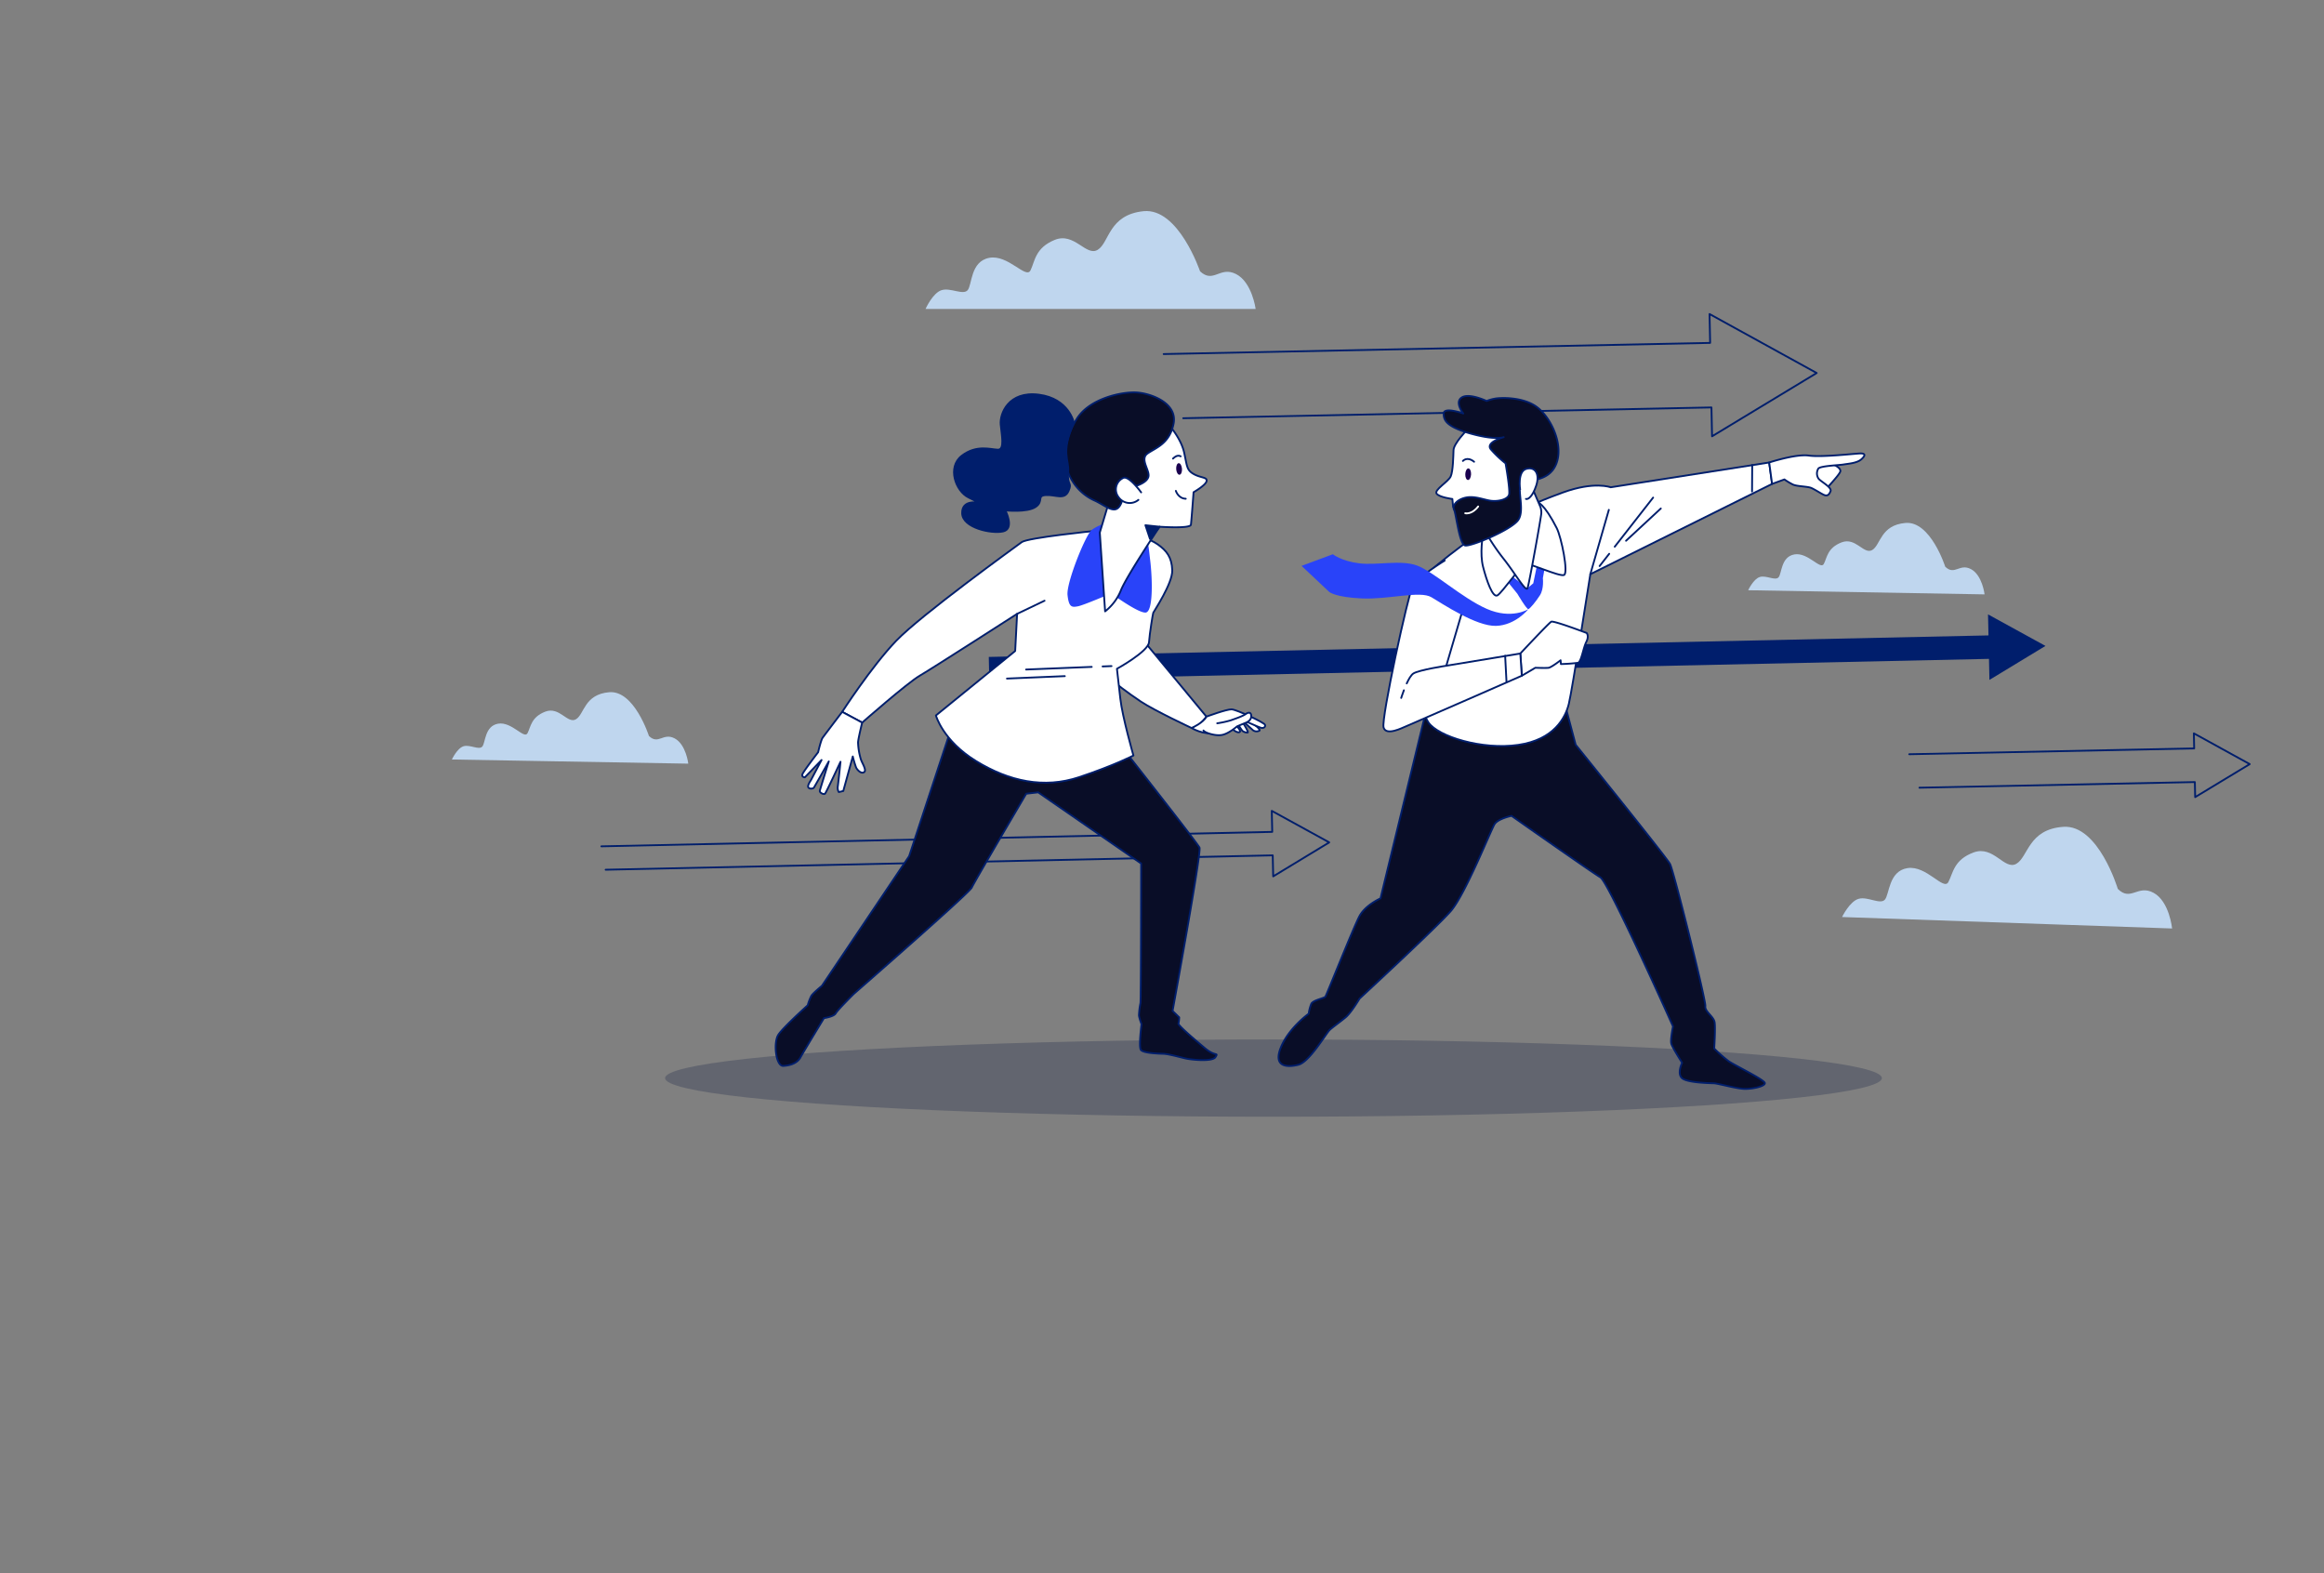 <svg xmlns="http://www.w3.org/2000/svg" xmlns:xlink="http://www.w3.org/1999/xlink" width="1274.167" height="862.386" viewBox="0 0 1274.167 862.386">
  <rect x="0" y="0" width="1274.167" height="862.386" fill="#808080" stroke="none"/>
  <defs>
    <clipPath id="clip-path">
      <rect id="Retângulo_19" data-name="Retângulo 19" width="1168.003" height="633.385" fill="none"/>
    </clipPath>
  </defs>
  <g id="Grupo_25" data-name="Grupo 25" transform="translate(57.608 -1051.726)">
    <ellipse id="Elipse_2" data-name="Elipse 2" cx="333.56" cy="21.187" rx="333.56" ry="21.187" transform="translate(307.035 1621.58)" fill="#000f38" opacity="0.233"/>
    <g id="Grupo_20" data-name="Grupo 20" transform="matrix(0.978, 0.208, -0.208, 0.978, 74.629, 1049.147)">
      <g id="Grupo_17" data-name="Grupo 17" transform="translate(0 2.637)">
        <g id="Grupo_16" data-name="Grupo 16" clip-path="url(#clip-path)">
          <path id="Caminho_179" data-name="Caminho 179" d="M17.8,115.923,299.889,49.878,303.5,65.295l48.9-45.884L288.209,0l3.61,15.418L0,83.741" transform="translate(535.679 0.804)" fill="none" stroke="#001e6c" stroke-linecap="round" stroke-linejoin="round" stroke-width="1"/>
        </g>
      </g>
      <path id="Caminho_180" data-name="Caminho 180" d="M9.279,60.443,156.365,26.007l1.882,8.039,25.5-23.925L150.276,0l1.882,8.039L0,43.662" transform="translate(981.199 173.087)" fill="none" stroke="#001e6c" stroke-linecap="round" stroke-linejoin="round" stroke-width="1"/>
      <path id="Caminho_181" data-name="Caminho 181" d="M565.482,10.363,531.077,0l2.642,11.227L0,136.807l2.947,12.527L536.665,23.754l2.642,11.227Z" transform="translate(476.427 132.755)" fill="#001e6c"/>
      <path id="Caminho_182" data-name="Caminho 182" d="M4.96,107.554l356.146-83.8,2.641,11.226,26.176-24.617L355.517,0l2.642,11.227L0,95.5" transform="translate(290.246 319.827)" fill="none" stroke="#001e6c" stroke-linecap="round" stroke-linejoin="round" stroke-width="1"/>
      <g id="Grupo_19" data-name="Grupo 19" transform="translate(192.823 0)">
        <g id="Grupo_24" data-name="Grupo 24">
          <path id="Caminho_185" data-name="Caminho 185" d="M150.543,33.043S138.735-1.887,119.549.08,100.854,17.3,94.458,21.236,81.667,11.4,70.843,15.825,60.02,27.631,57.56,32.551s-12.3-8.854-22.63-6.887-9.348,14.758-11.808,17.71-9.347-1.475-14.268,0S0,53.705,0,53.705H181.044s-1.967-14.758-10.822-19.187-12.3,5.412-19.679-1.475" transform="matrix(0.985, -0.174, 0.174, 0.985, 761.563, 258.815)" fill="#bfd6ee"/>
          <path id="Caminho_186" data-name="Caminho 186" d="M150.543,33.043S138.736-1.887,119.549.08,100.854,17.3,94.458,21.235,81.667,11.4,70.843,15.825,60.02,27.631,57.56,32.551s-12.3-8.856-22.63-6.887-9.348,14.758-11.808,17.71-9.347-1.475-14.266,0S0,53.705,0,53.705H181.046s-1.969-14.758-10.824-19.187-12.3,5.412-19.68-1.475" transform="matrix(0.978, -0.208, 0.208, 0.978, 198.82, 37.642)" fill="#bfd6ee"/>
          <path id="Caminho_187" data-name="Caminho 187" d="M107.807,23.662S99.352-1.352,85.611.057,72.224,12.388,67.644,15.207s-9.16-7.046-16.911-3.875S42.982,19.787,41.22,23.31s-8.808-6.342-16.206-4.932S18.32,28.947,16.559,31.061,9.865,30,6.342,31.061,0,38.459,0,38.459H129.65s-1.409-10.569-7.751-13.74-8.808,3.875-14.092-1.057" transform="translate(0 348.056) rotate(-11)" fill="#bfd6ee"/>
          <path id="Caminho_188" data-name="Caminho 188" d="M107.807,23.662S99.352-1.352,85.612.057,72.224,12.388,67.644,15.207s-9.16-7.046-16.911-3.875S42.982,19.787,41.22,23.31s-8.808-6.342-16.206-4.932S18.32,28.947,16.559,31.061,9.865,30,6.342,31.061,0,38.459,0,38.459H129.65s-1.409-10.569-7.751-13.74-8.808,3.875-14.092-1.057" transform="translate(675.944 109.411) rotate(-11)" fill="#bfd6ee"/>
          <path id="Caminho_197" data-name="Caminho 197" d="M39.93,14.425l-3.152,108.6s-7.39,5.272-9.3,12.057-8.615,45.935-9.057,46.935-6.208,3.224-6.744,5.468a22.165,22.165,0,0,0-.267,5.581S2.356,202.931.329,214.35s5.737,10.079,11.4,7.257S23.02,201.517,24.5,199.417s4.6-5.407,7.123-8.61,5.363-11.686,5.363-11.686S70.056,132.348,75.925,121.8,88.236,73.425,89.514,70.131s8.132-6.324,8.132-6.324,49.785,21.234,54.676,22.85,55.95,71.659,55.95,71.659.042,7.373,1,9.36,8.021,9.07,8.021,9.07-1.657,6.435,1.742,8.307,15.587-.537,17.678-.9,12.653.277,16.834-.446,11.036-3.748,10.43-5.489-18.267-6.071-21.913-7.595a74.371,74.371,0,0,1-9.194-5.178s-1.557-10.8-2.72-13.981-6.652-4.694-6.869-7.732S190.858,74.78,188.149,71.558s-64.214-53.181-64.214-53.181L114.615,0S104.486,14.355,77.551,16.85,39.93,14.425,39.93,14.425" transform="translate(484.462 231.349)" fill="#090d27"/>
          <path id="Caminho_198" data-name="Caminho 198" d="M39.93,14.425l-3.152,108.6s-7.39,5.272-9.3,12.057-8.615,45.935-9.057,46.935-6.208,3.224-6.744,5.468a22.165,22.165,0,0,0-.267,5.581S2.356,202.931.329,214.35s5.737,10.079,11.4,7.257S23.02,201.517,24.5,199.417s4.6-5.407,7.123-8.61,5.363-11.686,5.363-11.686S70.056,132.348,75.925,121.8,88.236,73.425,89.514,70.131s8.132-6.324,8.132-6.324,49.785,21.234,54.676,22.85,55.95,71.659,55.95,71.659.042,7.373,1,9.36,8.021,9.07,8.021,9.07-1.657,6.435,1.742,8.307,15.587-.537,17.678-.9,12.653.277,16.834-.446,11.036-3.748,10.43-5.489-18.267-6.071-21.913-7.595a74.371,74.371,0,0,1-9.194-5.178s-1.557-10.8-2.72-13.981-6.652-4.694-6.869-7.732S190.858,74.78,188.149,71.558s-64.214-53.181-64.214-53.181L114.615,0S104.486,14.355,77.551,16.85,39.93,14.425,39.93,14.425Z" transform="translate(484.462 231.349)" fill="none" stroke="#001e6c" stroke-linecap="round" stroke-linejoin="round" stroke-width="1"/>
          <path id="Caminho_199" data-name="Caminho 199" d="M26.364,70.649s-27.857,29.971-26.3,34.42S16.985,160.6,16.985,160.6s-3.29,11.314,3.584,17.73,31.9,8.65,50.63,1.749S93.42,160,93.674,152.349,90.415,80.3,90.415,80.3L177.6,11.155,173.6,0,91.409,31.377s-9.437-1.517-25.051,8.254S49.525,51.449,49.525,51.449Z" transform="translate(506.384 76.265)" fill="#fff"/>
          <path id="Caminho_200" data-name="Caminho 200" d="M26.364,70.649s-27.857,29.971-26.3,34.42S16.985,160.6,16.985,160.6s-3.29,11.314,3.584,17.73,31.9,8.65,50.63,1.749S93.42,160,93.674,152.349,90.415,80.3,90.415,80.3L177.6,11.155,173.6,0,91.409,31.377s-9.437-1.517-25.051,8.254S49.525,51.449,49.525,51.449Z" transform="translate(506.384 76.265)" fill="none" stroke="#001e6c" stroke-linecap="round" stroke-linejoin="round" stroke-width="1"/>
          <line id="Linha_25" data-name="Linha 25" y1="36.621" x2="2.593" transform="translate(596.799 119.948)" fill="none" stroke="#001e6c" stroke-linecap="round" stroke-linejoin="round" stroke-width="1"/>
          <line id="Linha_26" data-name="Linha 26" y1="30.717" x2="14.988" transform="translate(606.755 108.326)" fill="none" stroke="#001e6c" stroke-linecap="round" stroke-linejoin="round" stroke-width="1"/>
          <line id="Linha_27" data-name="Linha 27" y1="7.678" x2="3.747" transform="translate(600.845 143.474)" fill="none" stroke="#001e6c" stroke-linecap="round" stroke-linejoin="round" stroke-width="1"/>
          <line id="Linha_28" data-name="Linha 28" y1="21.266" x2="14.972" transform="translate(612.138 113.298)" fill="none" stroke="#001e6c" stroke-linecap="round" stroke-linejoin="round" stroke-width="1"/>
          <line id="Linha_29" data-name="Linha 29" x2="2.934" y2="14.242" transform="translate(671.165 79.521)" fill="#fff"/>
          <line id="Linha_30" data-name="Linha 30" x2="2.934" y2="14.242" transform="translate(671.165 79.521)" fill="none" stroke="#001e6c" stroke-linecap="round" stroke-linejoin="round" stroke-width="1"/>
          <path id="Caminho_201" data-name="Caminho 201" d="M0,16.074,7.506,22.16s6.818,7.432,7.661,6.977,3.161-4.849,4.633-8.793-.4-9.459-.4-9.459L19.086.174,14.752,0l.084,14.744-2.514,3.235L2.275,13.222Z" transform="translate(552.396 153.227)" fill="#2943f9"/>
          <path id="Caminho_202" data-name="Caminho 202" d="M0,24.4S.285,34.228,3.687,41.1,12.461,56.911,14.7,54.711s9.39-19.15,11.245-20.075,19.67,3.055,22.044,1.638-5.664-19.979-9.249-24.4C29.4.353,25.32-.519,23.626.176S.611,11.6,0,24.4" transform="translate(534.749 123.763)" fill="#fff"/>
          <path id="Caminho_203" data-name="Caminho 203" d="M0,24.4S.285,34.228,3.687,41.1,12.461,56.911,14.7,54.711s9.39-19.15,11.245-20.075,19.67,3.055,22.044,1.638-5.664-19.979-9.249-24.4C29.4.353,25.32-.519,23.626.176S.611,11.6,0,24.4Z" transform="translate(534.749 123.763)" fill="none" stroke="#001e6c" stroke-linecap="round" stroke-linejoin="round" stroke-width="1"/>
          <path id="Caminho_204" data-name="Caminho 204" d="M0,41.354a116.681,116.681,0,0,0,12.8,12.3c8,6.679,15.527,15.254,15.905,12.77s-.816-39.755-1.153-41.713a9.356,9.356,0,0,0-1.162-3.224L18.66,10.529,17.754.61s-2.329-1.815-5.9.817S13.066,20.159,10.4,26.866,0,41.354,0,41.354" transform="translate(536.01 104.781)" fill="#fff"/>
          <path id="Caminho_205" data-name="Caminho 205" d="M0,41.354a116.681,116.681,0,0,0,12.8,12.3c8,6.679,15.527,15.254,15.905,12.77s-.816-39.755-1.153-41.713a9.356,9.356,0,0,0-1.162-3.224L18.66,10.529,17.754.61s-2.329-1.815-5.9.817S13.066,20.159,10.4,26.866,0,41.354,0,41.354Z" transform="translate(536.01 104.781)" fill="none" stroke="#001e6c" stroke-linecap="round" stroke-linejoin="round" stroke-width="1"/>
          <path id="Caminho_206" data-name="Caminho 206" d="M9.195,6.525s-5.37,8.584-4.762,12.106S6.587,29.946,5.919,33.083-1.569,42.234.334,43.921s9.049,1.057,9.049,1.057l1.329,4.2s4.339-6.39,11.592-5.224,16.673-1.467,18.088-4.936-.076-13.285-2.154-17.159S31.868,15.307,32.333,11s4.1-7.76-1.2-10.473-21.935,6-21.935,6" transform="translate(504.838 86.984)" fill="#fff"/>
          <path id="Caminho_207" data-name="Caminho 207" d="M9.195,6.525s-5.37,8.584-4.762,12.106S6.587,29.946,5.919,33.083-1.569,42.234.334,43.921s9.049,1.057,9.049,1.057l1.329,4.2s4.339-6.39,11.592-5.224,16.673-1.467,18.088-4.936-.076-13.285-2.154-17.159S31.868,15.307,32.333,11s4.1-7.76-1.2-10.473S9.195,6.525,9.195,6.525Z" transform="translate(504.838 86.984)" fill="none" stroke="#001e6c" stroke-linecap="round" stroke-linejoin="round" stroke-width="1"/>
          <path id="Caminho_208" data-name="Caminho 208" d="M10.525,13.832s-11.14-1.5-10.5,2.215,3.206,6.9,17.053,7.736,17.812-1.865,17.812-1.865-9.438,4.852-5.471,8a60.858,60.858,0,0,0,9.467,5.822s5.6,13.745,5.449,16.39-4.609,4.825-8.555,5.3-9.636-.957-14.487,1.292-6.2,6.107-4.688,7.86,6.7,17.786,9.927,17.833S49.567,70.768,52.145,64.682s-4.469-16.559-2.4-19.737,14.506-3.51,16.4-14.718S57.912,5.856,49.173,1.924s-20.9-.827-23.7.462A24.974,24.974,0,0,0,21.6,4.464s-10.3-2.453-13.737.96,2.659,8.407,2.659,8.407" transform="translate(499.801 71.048)" fill="#090d27"/>
          <path id="Caminho_209" data-name="Caminho 209" d="M10.525,13.832s-11.14-1.5-10.5,2.215,3.206,6.9,17.053,7.736,17.812-1.865,17.812-1.865-9.438,4.852-5.471,8a60.858,60.858,0,0,0,9.467,5.822s5.6,13.745,5.449,16.39-4.609,4.825-8.555,5.3-9.636-.957-14.487,1.292-6.2,6.107-4.688,7.86,6.7,17.786,9.927,17.833S49.567,70.768,52.145,64.682s-4.469-16.559-2.4-19.737,14.506-3.51,16.4-14.718S57.912,5.856,49.173,1.924s-20.9-.827-23.7.462A24.974,24.974,0,0,0,21.6,4.464s-10.3-2.453-13.737.96S10.525,13.832,10.525,13.832Z" transform="translate(499.801 71.048)" fill="none" stroke="#001e6c" stroke-linecap="round" stroke-linejoin="round" stroke-width="1"/>
          <path id="Caminho_210" data-name="Caminho 210" d="M3.222,2.872c.3,1.729-.161,3.251-1.025,3.4S.389,5.142.091,3.413.252.161,1.116.012s1.808,1.131,2.106,2.86" transform="translate(518.223 113.738)" fill="#1a004f"/>
          <path id="Caminho_211" data-name="Caminho 211" d="M0,1.674S1.679-1.437,6.1.823" transform="translate(515.532 108.702)" fill="none" stroke="#001e6c" stroke-linecap="round" stroke-linejoin="round" stroke-width="1"/>
          <path id="Caminho_212" data-name="Caminho 212" d="M0,5.095S3.657,5.27,6.173,0" transform="translate(522.743 133.053)" fill="none" stroke="#fff" stroke-linecap="round" stroke-linejoin="round" stroke-width="1"/>
          <path id="Caminho_213" data-name="Caminho 213" d="M1.365,12.578S-2.28,3.132,2.342.723,10.25,2.179,9.536,8.548s-2.759,8.536-4,8.348" transform="translate(548.135 106.646)" fill="#fff"/>
          <path id="Caminho_214" data-name="Caminho 214" d="M1.365,12.578S-2.28,3.132,2.342.723,10.25,2.179,9.536,8.548s-2.759,8.536-4,8.348" transform="translate(548.135 106.646)" fill="none" stroke="#001e6c" stroke-linecap="round" stroke-linejoin="round" stroke-width="1"/>
          <path id="Caminho_215" data-name="Caminho 215" d="M0,20.784S11.821,1.181,12.961.2,33.23,2.206,33.23,2.206s1.791,1.263.835,4.836-.4,11.34-2.1,12.157a90.841,90.841,0,0,1-8.988,2.6l-.606-1.993s-4.133,4.908-5.618,5.426-7.083,1.485-7.083,1.485L3.336,32.527Z" transform="translate(568.297 186.314)" fill="#fff"/>
          <path id="Caminho_216" data-name="Caminho 216" d="M0,20.784S11.821,1.181,12.961.2,33.23,2.206,33.23,2.206s1.791,1.263.835,4.836-.4,11.34-2.1,12.157a90.841,90.841,0,0,1-8.988,2.6l-.606-1.993s-4.133,4.908-5.618,5.426-7.083,1.485-7.083,1.485L3.336,32.527Z" transform="translate(568.297 186.314)" fill="none" stroke="#001e6c" stroke-linecap="round" stroke-linejoin="round" stroke-width="1"/>
          <path id="Caminho_217" data-name="Caminho 217" d="M15.46,0S2.62,12.176,1.163,17.408-.66,91.9,1.7,96.477s10.6-2.354,11.322-2.74S69.95,52.983,69.95,52.983L66.612,41.238l-38.3,15L30.639,25.69" transform="translate(501.685 165.858)" fill="#fff"/>
          <path id="Caminho_218" data-name="Caminho 218" d="M15.46,0S2.62,12.176,1.163,17.408-.66,91.9,1.7,96.477s10.6-2.354,11.322-2.74S69.95,52.983,69.95,52.983L66.612,41.238l-38.3,15L30.639,25.69" transform="translate(501.685 165.858)" fill="none" stroke="#001e6c" stroke-linecap="round" stroke-linejoin="round" stroke-width="1"/>
          <path id="Caminho_219" data-name="Caminho 219" d="M.558,0C.174,2.482,0,4.418,0,4.418" transform="translate(509.484 240.09)" fill="none" stroke="#001e6c" stroke-linecap="round" stroke-linejoin="round" stroke-width="1"/>
          <path id="Caminho_220" data-name="Caminho 220" d="M19.2,0S5.178,5.3,2.476,7.867C1.408,8.88.594,11.361,0,13.993" transform="translate(510.788 222.096)" fill="none" stroke="#001e6c" stroke-linecap="round" stroke-linejoin="round" stroke-width="1"/>
          <line id="Linha_31" data-name="Linha 31" x2="3.689" y2="13.78" transform="translate(560.415 210.03)" fill="#fff"/>
          <line id="Linha_32" data-name="Linha 32" x2="3.689" y2="13.78" transform="translate(560.415 210.03)" fill="none" stroke="#001e6c" stroke-linecap="round" stroke-linejoin="round" stroke-width="1"/>
          <path id="Caminho_221" data-name="Caminho 221" d="M12.207,0s5.281,1.007,4.878,3.271-5.8,11.089-5.8,11.089S-.406,11.387.011,8.177A8.2,8.2,0,0,1,5.759,1.626C8.606.714,12.207,0,12.207,0" transform="translate(702.048 69.893)" fill="#fff"/>
          <path id="Caminho_222" data-name="Caminho 222" d="M12.207,0s5.281,1.007,4.878,3.271-5.8,11.089-5.8,11.089S-.406,11.387.011,8.177A8.2,8.2,0,0,1,5.759,1.626C8.606.714,12.207,0,12.207,0Z" transform="translate(702.048 69.893)" fill="none" stroke="#001e6c" stroke-linecap="round" stroke-linejoin="round" stroke-width="1"/>
          <path id="Caminho_223" data-name="Caminho 223" d="M0,15.432S13.3,7.679,20.489,7.2,45.522.681,47.987.146s3.02.412,1.1,3.037-6.663,3.892-8.943,4.812-12.519,3.444-13.106,5.14a5.1,5.1,0,0,0,1.261,5.31c1.5,1.338,8.283,3.121,7.88,5.384s-1.168,2.822-2.492,2.807-6.026-1.961-8.292-2.366-7.762.856-10.212.259A35.344,35.344,0,0,1,10.1,22.768L4,26.587Z" transform="translate(679.986 60.833)" fill="#fff"/>
          <path id="Caminho_224" data-name="Caminho 224" d="M0,15.432S13.3,7.679,20.489,7.2,45.522.681,47.987.146s3.02.412,1.1,3.037-6.663,3.892-8.943,4.812-12.519,3.444-13.106,5.14a5.1,5.1,0,0,0,1.261,5.31c1.5,1.338,8.283,3.121,7.88,5.384s-1.168,2.822-2.492,2.807-6.026-1.961-8.292-2.366-7.762.856-10.212.259A35.344,35.344,0,0,1,10.1,22.768L4,26.587Z" transform="translate(679.986 60.833)" fill="none" stroke="#001e6c" stroke-linecap="round" stroke-linejoin="round" stroke-width="1"/>
          <path id="Caminho_225" data-name="Caminho 225" d="M126.582,10.873s-7.695,7.637-22.342,4.609-33-14.018-42.483-15.3S40.372,4.8,30.5,5.619,15.465,3.742,15.465,3.742L0,13.552l17.781,10.8s3.727,2.218,18.3-.219S66.305,13.23,73.2,15.556s27.459,10.548,37.913,8,15.474-12.685,15.474-12.685" transform="translate(440.983 171.492)" fill="#2943f9"/>
          <path id="Caminho_226" data-name="Caminho 226" d="M5.394.195s6.842,3,6.066,3.93a3.342,3.342,0,0,1-3.351.611C7.418,4.39,0,0,0,0Z" transform="translate(425.73 274.075)" fill="#fff"/>
          <path id="Caminho_227" data-name="Caminho 227" d="M5.394.195s6.842,3,6.066,3.93a3.342,3.342,0,0,1-3.351.611C7.418,4.39,0,0,0,0Z" transform="translate(425.73 274.075)" fill="none" stroke="#001e6c" stroke-linecap="round" stroke-linejoin="round" stroke-width="1"/>
          <path id="Caminho_228" data-name="Caminho 228" d="M3.018,0S7.645,4.665,6.731,4.831A4.187,4.187,0,0,1,3.67,4.445,43.5,43.5,0,0,1,0,.708Z" transform="translate(424.284 275.753)" fill="#fff"/>
          <path id="Caminho_229" data-name="Caminho 229" d="M3.018,0S7.645,4.665,6.731,4.831A4.187,4.187,0,0,1,3.67,4.445,43.5,43.5,0,0,1,0,.708Z" transform="translate(424.284 275.753)" fill="none" stroke="#001e6c" stroke-linecap="round" stroke-linejoin="round" stroke-width="1"/>
          <path id="Caminho_230" data-name="Caminho 230" d="M3.61,0S6.482,1.922,5.679,2.7s-3.158-.055-3.726-.581A11.39,11.39,0,0,0,0,.9Z" transform="translate(421.044 278.511)" fill="#fff"/>
          <path id="Caminho_231" data-name="Caminho 231" d="M3.61,0S6.482,1.922,5.679,2.7s-3.158-.055-3.726-.581A11.39,11.39,0,0,0,0,.9Z" transform="translate(421.044 278.511)" fill="none" stroke="#001e6c" stroke-linecap="round" stroke-linejoin="round" stroke-width="1"/>
          <path id="Caminho_232" data-name="Caminho 232" d="M15.4,0,56.96,32.934S54.6,38.075,52.486,39.4l-2.114,1.327s-21.636-5.006-30.259-8.381-17.181-7.7-17.181-7.7-4.043-5.386-2.635-8S15.4,0,15.4,0" transform="translate(350.183 243.822)" fill="#fff"/>
          <path id="Caminho_233" data-name="Caminho 233" d="M15.4,0,56.96,32.934S54.6,38.075,52.486,39.4l-2.114,1.327s-21.636-5.006-30.259-8.381-17.181-7.7-17.181-7.7-4.043-5.386-2.635-8S15.4,0,15.4,0Z" transform="translate(350.183 243.822)" fill="none" stroke="#001e6c" stroke-linecap="round" stroke-linejoin="round" stroke-width="1"/>
          <path id="Caminho_234" data-name="Caminho 234" d="M6.588,6.825S16.512.543,19.247.044,38.23,3.414,38.894,4.471s-.124,1.906-1.263,2.115S25.175,4.145,25.175,4.145,20,11.918,13.409,14.531,0,14.619,0,14.619s5.8-4.353,6.588-7.794" transform="translate(400.555 269.931)" fill="#fff"/>
          <path id="Caminho_235" data-name="Caminho 235" d="M6.588,6.825S16.512.543,19.247.044,38.23,3.414,38.894,4.471s-.124,1.906-1.263,2.115S25.175,4.145,25.175,4.145,20,11.918,13.409,14.531,0,14.619,0,14.619,5.8,10.266,6.588,6.825Z" transform="translate(400.555 269.931)" fill="none" stroke="#001e6c" stroke-linecap="round" stroke-linejoin="round" stroke-width="1"/>
          <path id="Caminho_236" data-name="Caminho 236" d="M6.546,9.3a54.609,54.609,0,0,0,6.963-3.151c2.112-1.327,5.738-3.4,7.313-5.1s2.838-1.224,3.171.6-.829,3.213-2.3,4.186-4.186,2.883-4.186,2.883-3.4,4.622-6.877,6.2S.891,15.751,0,14.736" transform="translate(407.146 269.79)" fill="#fff"/>
          <path id="Caminho_237" data-name="Caminho 237" d="M6.546,9.3a54.609,54.609,0,0,0,6.963-3.151c2.112-1.327,5.738-3.4,7.313-5.1s2.838-1.224,3.171.6-.829,3.213-2.3,4.186-4.186,2.883-4.186,2.883-3.4,4.622-6.877,6.2S.891,15.751,0,14.736" transform="translate(407.146 269.79)" fill="none" stroke="#001e6c" stroke-linecap="round" stroke-linejoin="round" stroke-width="1"/>
          <path id="Caminho_238" data-name="Caminho 238" d="M153.761,0s49.582,41.256,51.252,43.482,4.179,90.645,4.179,90.645l4.287,2.7a16.662,16.662,0,0,1,.307,3.422c-.138.975,10.384,6.649,17.036,10.18s7.682.5,6.654,3.533-12.829,4.236-16,4.181-9.573-.47-12.329.032-11.02,2.008-12.58.394-2.51-13.776-2.51-13.776-2.2-3.394-2.423-4.62a42.353,42.353,0,0,1-.558-6.539c.138-.975-15.556-74.973-15.556-74.973L112.191,32.244l-6.261,2.09s-17.82,53.22-18.487,56.5-51.2,70.572-51.2,70.572-6.85,10.447-7.434,12.45-5.759,3.9-5.759,3.9-7.149,20.363-8.121,23.7-4.368,5.54-8.291,6.572-8.1-11.491-6.129-16.279,12.35-19.014,12.35-19.014a27.34,27.34,0,0,1,.89-5.539c.639-1.7,4.506-6.515,4.506-6.515L50.257,81.165,58.44,6.3s58.34,14.673,95.32-6.3" transform="translate(213.362 304.305)" fill="#090d27"/>
          <path id="Caminho_239" data-name="Caminho 239" d="M153.761,0s49.582,41.256,51.252,43.482,4.179,90.645,4.179,90.645l4.287,2.7a16.662,16.662,0,0,1,.307,3.422c-.138.975,10.384,6.649,17.036,10.18s7.682.5,6.654,3.533-12.829,4.236-16,4.181-9.573-.47-12.329.032-11.02,2.008-12.58.394-2.51-13.776-2.51-13.776-2.2-3.394-2.423-4.62a42.353,42.353,0,0,1-.558-6.539c.138-.975-15.556-74.973-15.556-74.973L112.191,32.244l-6.261,2.09s-17.82,53.22-18.487,56.5-51.2,70.572-51.2,70.572-6.85,10.447-7.434,12.45-5.759,3.9-5.759,3.9-7.149,20.363-8.121,23.7-4.368,5.54-8.291,6.572-8.1-11.491-6.129-16.279,12.35-19.014,12.35-19.014a27.34,27.34,0,0,1,.89-5.539c.639-1.7,4.506-6.515,4.506-6.515L50.257,81.165,58.44,6.3S116.781,20.97,153.761,0Z" transform="translate(213.362 304.305)" fill="none" stroke="#001e6c" stroke-linecap="round" stroke-linejoin="round" stroke-width="1"/>
          <path id="Caminho_240" data-name="Caminho 240" d="M115.5,1.977S79.678,13.449,76.945,16.538s-45.677,50.477-56.053,67.2S0,128.055,0,128.055l11.937,3.476S31.615,105.1,37.477,99.8s45.16-44.259,45.16-44.259l3.2,20.141L50.684,119.292s6.552,12.7,26.7,19.863,39.687,7.136,57.132-3.108,26.665-17.81,26.665-17.81S150.789,98.7,147.636,89.148s-5.187-15.54-5.187-15.54S157.3,60.775,156.617,55.718s-1.187-15.563-1.083-16.288,7.08-18.011,5.336-24.993-5.328-9.863-10.7-12.181S137.988,0,137.988,0Z" transform="translate(211.244 187.688)" fill="#fff"/>
          <path id="Caminho_241" data-name="Caminho 241" d="M115.5,1.977S79.678,13.449,76.945,16.538s-45.677,50.477-56.053,67.2S0,128.055,0,128.055l11.937,3.476S31.615,105.1,37.477,99.8s45.16-44.259,45.16-44.259l3.2,20.141L50.684,119.292s6.552,12.7,26.7,19.863,39.687,7.136,57.132-3.108,26.665-17.81,26.665-17.81S150.789,98.7,147.636,89.148s-5.187-15.54-5.187-15.54S157.3,60.775,156.617,55.718s-1.187-15.563-1.083-16.288,7.08-18.011,5.336-24.993-5.328-9.863-10.7-12.181S137.988,0,137.988,0Z" transform="translate(211.244 187.688)" fill="none" stroke="#001e6c" stroke-linecap="round" stroke-linejoin="round" stroke-width="1"/>
          <line id="Linha_33" data-name="Linha 33" x1="34.9" y2="8.903" transform="translate(305.047 263.154)" fill="none" stroke="#001e6c" stroke-linecap="round" stroke-linejoin="round" stroke-width="1"/>
          <line id="Linha_34" data-name="Linha 34" x1="4.749" y2="1.211" transform="translate(345.731 260.467)" fill="none" stroke="#001e6c" stroke-linecap="round" stroke-linejoin="round" stroke-width="1"/>
          <line id="Linha_35" data-name="Linha 35" x1="30.759" y2="7.91" transform="translate(295.819 271.178)" fill="none" stroke="#001e6c" stroke-linecap="round" stroke-linejoin="round" stroke-width="1"/>
          <path id="Caminho_242" data-name="Caminho 242" d="M12.514,3.576a24.232,24.232,0,0,0-6.4,4.934C3.378,11.6-1.606,39.825.509,46.27s3.711,6.153,6.778,4.887S23.7,40.4,23.7,40.4s16.686,7.558,20.7,6.354-.089-18.589-3.6-28.783S37.547,6.55,30.314,1.746s-17.8,1.829-17.8,1.829" transform="translate(318.274 181.116)" fill="#2943f9"/>
          <path id="Caminho_243" data-name="Caminho 243" d="M27.516.421S34.874,5.91,38.027,12.872s3.3,9.054,7.547,10.4,7.77,0,7.73,2.36-5.716,7.4-5.716,7.4,2.1,15.4,2.284,17.717S33.3,55.417,33.3,55.417,21.184,85.884,19.82,93.9a27.784,27.784,0,0,1-6.087,13.121L1.9,65.375,3.287,48.4A48.079,48.079,0,0,1,.238,40.716C-1.4,35.6,5.829,27.451,9.35,23.513S19.044,9.5,21.549,3.864,27.516.421,27.516.421" transform="translate(327.061 124.828)" fill="#fff"/>
          <path id="Caminho_244" data-name="Caminho 244" d="M27.516.421S34.874,5.91,38.027,12.872s3.3,9.054,7.547,10.4,7.77,0,7.73,2.36-5.716,7.4-5.716,7.4,2.1,15.4,2.284,17.717S33.3,55.417,33.3,55.417,21.184,85.884,19.82,93.9a27.784,27.784,0,0,1-6.087,13.121L1.9,65.375,3.287,48.4A48.079,48.079,0,0,1,.238,40.716C-1.4,35.6,5.829,27.451,9.35,23.513S19.044,9.5,21.549,3.864,27.516.421,27.516.421Z" transform="translate(327.061 124.828)" fill="none" stroke="#001e6c" stroke-linecap="round" stroke-linejoin="round" stroke-width="1"/>
          <path id="Caminho_245" data-name="Caminho 245" d="M7.772,0,0,.808,4.033,7.666Z" transform="translate(352.586 180.246)" fill="#001e6c"/>
          <path id="Caminho_246" data-name="Caminho 246" d="M7.772,0,0,.808,4.033,7.666Z" transform="translate(352.586 180.246)" fill="none" stroke="#001e6c" stroke-linecap="round" stroke-linejoin="round" stroke-width="1"/>
          <path id="Caminho_247" data-name="Caminho 247" d="M3.289,2.646c.486,1.686.2,3.248-.647,3.491S.721,5.212.236,3.523.039.274.884.032,2.8.958,3.289,2.646" transform="translate(362.47 143.956)" fill="#1a004f"/>
          <path id="Caminho_248" data-name="Caminho 248" d="M0,2.245S1.594-.636,3.854.129" transform="translate(359.784 139.954)" fill="none" stroke="#001e6c" stroke-linecap="round" stroke-linejoin="round" stroke-width="1"/>
          <path id="Caminho_249" data-name="Caminho 249" d="M0,0S2.116,3.854,6.218,3.106" transform="translate(364.991 159.148)" fill="none" stroke="#001e6c" stroke-linecap="round" stroke-linejoin="round" stroke-width="1"/>
          <path id="Caminho_250" data-name="Caminho 250" d="M41.579,50.766s5.822-2.944,6.112-6.53-6.718-8.431-3.2-12.371S55.35,24.237,55.139,12.734,39.468-.895,31.676.289,7.31,8.732,2.735,21.1-.2,43.776,4.174,50.987A27.5,27.5,0,0,0,21.191,62.959c4.891.993,9.617,3.665,12.456,2.44s2.836-6.4,2.835-8.994,5.1-5.639,5.1-5.639" transform="translate(300.971 110.586)" fill="#090d27"/>
          <path id="Caminho_251" data-name="Caminho 251" d="M41.579,50.766s5.822-2.944,6.112-6.53-6.718-8.431-3.2-12.371S55.35,24.237,55.139,12.734,39.468-.895,31.676.289,7.31,8.732,2.735,21.1-.2,43.776,4.174,50.987A27.5,27.5,0,0,0,21.191,62.959c4.891.993,9.617,3.665,12.456,2.44s2.836-6.4,2.835-8.994S41.579,50.766,41.579,50.766Z" transform="translate(300.971 110.586)" fill="none" stroke="#001e6c" stroke-linecap="round" stroke-linejoin="round" stroke-width="1"/>
          <path id="Caminho_252" data-name="Caminho 252" d="M14.034,6.042S5.577-1.6,2.863.305a6.907,6.907,0,0,0-.37,10.9,7.436,7.436,0,0,0,10.922-.812" transform="translate(332.516 157.879)" fill="#fff"/>
          <path id="Caminho_253" data-name="Caminho 253" d="M14.034,6.042S5.577-1.6,2.863.305a6.907,6.907,0,0,0-.37,10.9,7.436,7.436,0,0,0,10.922-.812" transform="translate(332.516 157.879)" fill="none" stroke="#001e6c" stroke-linecap="round" stroke-linejoin="round" stroke-width="1"/>
          <path id="Caminho_254" data-name="Caminho 254" d="M58.934,11.167S53.6-1.286,36.9.109,18.153,14.829,19.875,20.4,25.1,33.58,21.228,34.286,9.146,33.9,2.558,41.691s.753,19.646,8.4,21.549,6.2,1.7,6.2,1.7-9.678-.121-7.81,7.547,17.907,7.806,24,5.047S32.18,65.969,32.18,65.969s11.79-1.207,15.769-5.228-.893-6.2,4.266-7.606,10.486.679,11.623-4.709-1.409-2.569-2.283-9.947-6.385-9.2-2.621-27.311" transform="translate(243.59 123.094)" fill="#001e6c"/>
          <path id="Caminho_255" data-name="Caminho 255" d="M58.934,11.167S53.6-1.286,36.9.109,18.153,14.829,19.875,20.4,25.1,33.58,21.228,34.286,9.146,33.9,2.558,41.691s.753,19.646,8.4,21.549,6.2,1.7,6.2,1.7-9.678-.121-7.81,7.547,17.907,7.806,24,5.047S32.18,65.969,32.18,65.969s11.79-1.207,15.769-5.228-.893-6.2,4.266-7.606,10.486.679,11.623-4.709-1.409-2.569-2.283-9.947S55.17,29.28,58.934,11.167Z" transform="translate(243.59 123.094)" fill="none" stroke="#001e6c" stroke-linecap="round" stroke-linejoin="round" stroke-width="1"/>
          <line id="Linha_36" data-name="Linha 36" y1="10.18" x2="13.217" transform="translate(293.88 233.045)" fill="#fff"/>
          <line id="Linha_37" data-name="Linha 37" y1="10.18" x2="13.217" transform="translate(293.88 233.045)" fill="none" stroke="#001e6c" stroke-linecap="round" stroke-linejoin="round" stroke-width="1"/>
          <path id="Caminho_256" data-name="Caminho 256" d="M26.153,3.476s-.293,9.163.064,11.126a36.417,36.417,0,0,0,3.374,8.623c1.308,2.239,4.561,5.251,3.234,6.62s-3.906-.415-4.8-1.6a60.979,60.979,0,0,1-3.034-5.531L23.829,42.3l-2.28,1.091a4.6,4.6,0,0,1-1.171-2.716c-.059-1.567-1.372-13.718-1.372-13.718s-4.136,18.1-4.672,18.874-3.132.121-3.113-1.01,1.461-16.711,1.461-16.711S7.989,43.156,7.672,43.889s-2.457,1.348-3.092.338.634-3.945.634-3.945L8.639,28.169,1.664,39.351S-.3,39.71.039,37.845,5.922,24.383,5.922,24.383s.116-6.781.75-8.248S14.215,0,14.215,0Z" transform="translate(197.027 315.745)" fill="#fff"/>
          <path id="Caminho_257" data-name="Caminho 257" d="M26.153,3.476s-.293,9.163.064,11.126a36.417,36.417,0,0,0,3.374,8.623c1.308,2.239,4.561,5.251,3.234,6.62s-3.906-.415-4.8-1.6a60.979,60.979,0,0,1-3.034-5.531L23.829,42.3l-2.28,1.091a4.6,4.6,0,0,1-1.171-2.716c-.059-1.567-1.372-13.718-1.372-13.718s-4.136,18.1-4.672,18.874-3.132.121-3.113-1.01,1.461-16.711,1.461-16.711S7.989,43.156,7.672,43.889s-2.457,1.348-3.092.338.634-3.945.634-3.945L8.639,28.169,1.664,39.351S-.3,39.71.039,37.845,5.922,24.383,5.922,24.383s.116-6.781.75-8.248S14.215,0,14.215,0Z" transform="translate(197.027 315.745)" fill="none" stroke="#001e6c" stroke-linecap="round" stroke-linejoin="round" stroke-width="1"/>
        </g>
      </g>
    </g>
  </g>
</svg>
